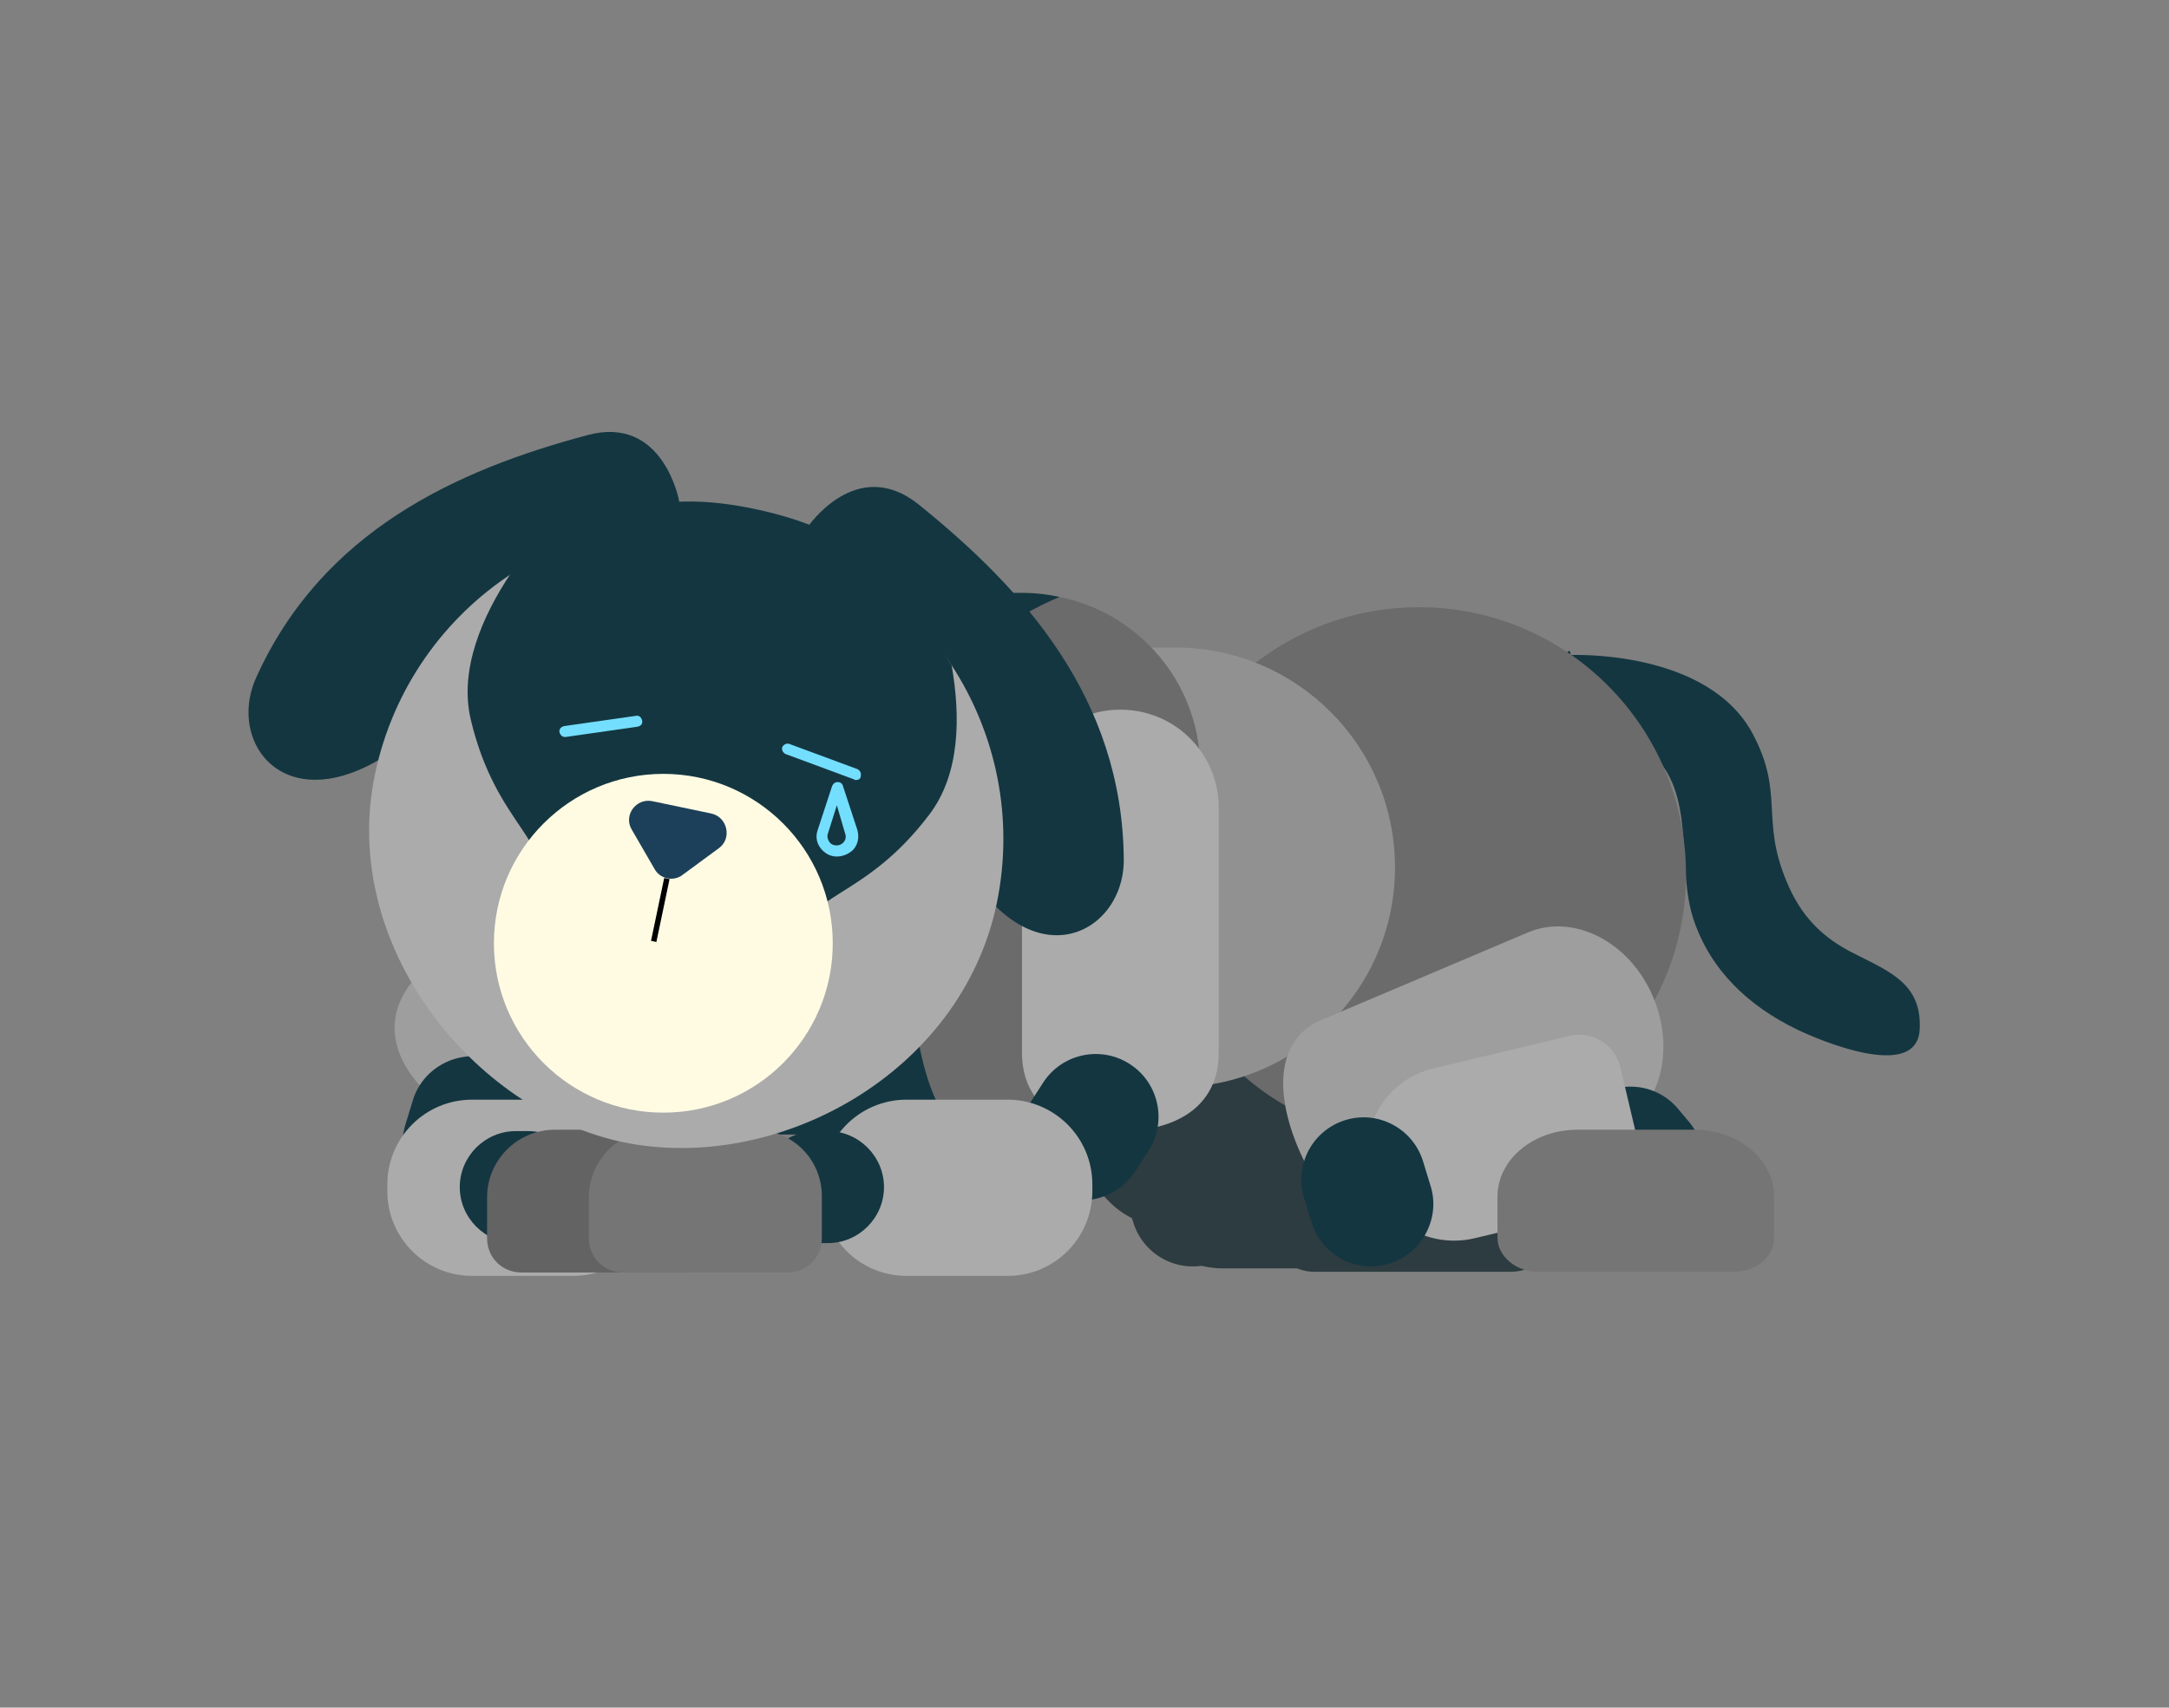 <?xml version="1.0" encoding="utf-8"?>
<!-- Generator: Adobe Illustrator 24.1.3, SVG Export Plug-In . SVG Version: 6.00 Build 0)  -->
<svg version="1.1" xmlns="http://www.w3.org/2000/svg" xmlns:xlink="http://www.w3.org/1999/xlink" x="0px" y="0px"
	 viewBox="0 0 317.5 250" style="enable-background:new 0 0 317.5 250;" xml:space="preserve">
<rect x="0" y="0" width="317.5" height="250" fill="#808080" stroke="none"/>
<g id="레이어_6">
</g>
<g id="레이어_5">
</g>
<g id="레이어_2">
	<g>
		<g>
			<path style="fill:#2D3C40;" d="M157.3,168L157.3,168c-3.4-8.1-3.2-15.9,3.5-18.7l30.2-12.8c6.7-2.8,14.9,1.4,18.3,9.5l0,0
				c3.4,8.1,0.8,16.9-5.9,19.7l-30.2,12.8C166.5,181.3,160.7,176.1,157.3,168z"/>
		</g>
		<g>
			<path style="fill:#2D3C40;" d="M213.4,177L213.4,177c-3.9,3.2-9.6,2.7-12.8-1.1L199,174c-3.2-3.9-2.7-9.6,1.1-12.8l0,0
				c3.9-3.2,9.6-2.7,12.8,1.1l1.6,1.9C217.8,168.1,217.3,173.8,213.4,177z"/>
		</g>
		<g>
			<path style="fill:#2D3C40;" d="M205.6,166.4v13c0,3.5-2.8,6.3-6.3,6.3H179c-7.1,0-12.8-5.7-12.8-12.8v0c0-7.1,5.7-12.8,12.8-12.8
				h20.2C202.8,160.1,205.6,162.9,205.6,166.4z"/>
		</g>
		<g>
			<path style="fill:#2D3C40;" d="M177.3,185L177.3,185c-4.8,1.5-9.9-1.2-11.4-6l-1.1-3.6c-1.5-4.8,1.2-9.9,6-11.4h0
				c4.8-1.5,9.9,1.2,11.4,6l1.1,3.6C184.8,178.3,182.1,183.5,177.3,185z"/>
		</g>
		<g>
			<path style="fill:#2D3C40;" d="M215.3,165.4h-17.1c-6.5,0-11.7,4.4-11.7,9.8v6c0,2.7,2.7,5,5.9,5h28.7c3.3,0,5.9-2.2,5.9-5v-6
				C227,169.8,221.8,165.4,215.3,165.4z"/>
		</g>
	</g>
	<g>
		<g>
			<path style="fill:#9E9E9E;" d="M64.6,161.8L64.6,161.8c-6.3-4.8-9.3-11.6-4.4-17.9L82,115.5c4.8-6.3,13.9-7.5,20.2-2.6l0,0
				c6.3,4.8,7.5,13.9,2.7,20.2L83,161.5C78.2,167.8,70.9,166.7,64.6,161.8z"/>
		</g>
		<g>
			<path style="fill:#143640;" d="M65.5,176.2L65.5,176.2c-4.8-1.4-7.6-6.5-6.2-11.4l1.1-3.6c1.4-4.8,6.5-7.6,11.4-6.2h0
				c4.8,1.4,7.6,6.5,6.2,11.4l-1.1,3.6C75.5,174.9,70.4,177.6,65.5,176.2z"/>
		</g>
		<g>
			<path style="fill:#ABABAB;" d="M56.7,174.4v-1c0-6.8,5.5-12.4,12.4-12.4h14.8c6.8,0,12.4,5.5,12.4,12.4v1
				c0,6.8-5.5,12.4-12.4,12.4H69.1C62.2,186.8,56.7,181.2,56.7,174.4z"/>
		</g>
		<g>
			<path style="fill:#143640;" d="M75.5,165.6h1.8c4.5,0,8.2,3.7,8.2,8.2v0c0,4.5-3.7,8.2-8.2,8.2h-1.8c-4.5,0-8.2-3.7-8.2-8.2v0
				C67.3,169.3,71,165.6,75.5,165.6z"/>
		</g>
		<g>
			<path style="fill:#636363;" d="M95.6,165.4H81.2c-5.4,0-9.9,4.4-9.9,9.9v6c0,2.8,2.2,5,5,5h24.1c2.8,0,5-2.2,5-5v-6
				C105.5,169.8,101.1,165.4,95.6,165.4z"/>
		</g>
	</g>
	<g>
		<path style="fill:#143640;" d="M229.9,95.9c0,0,20.1-0.9,26.7,11.6c4.6,8.7,1.1,12.4,4.9,21.5c2.1,5.1,5.2,8.3,10.1,10.7
			c5.1,2.6,9.8,4.4,9.4,11.1c-0.5,7.6-14.9,1.4-18-0.1c-7-3.4-12.6-8.6-15.1-16.1c-2.5-7.5,0.3-17.7-5.6-23.8
			c-3.6-3.8-18-3.4-15-10.8C230,93,229.9,95.9,229.9,95.9z"/>
	</g>
	<g>
		<g>
			<circle style="fill:#6B6B6B;" cx="207.7" cy="128" r="39.1"/>
		</g>
		<g>
			<path style="fill:#919191;" d="M172,159.2h-12c-17.8,0-32.2-14.4-32.2-32.2v0c0-17.8,14.4-32.2,32.2-32.2h12
				c17.8,0,32.2,14.4,32.2,32.2v0C204.2,144.8,189.7,159.2,172,159.2z"/>
		</g>
		<g>
			<path style="fill:#6B6B6B;" d="M150,166.1h-39.2c-14.2,0-25.7-11.5-25.7-25.7v-27.8c0-14.2,11.5-25.7,25.7-25.7H150
				c14.2,0,25.7,11.5,25.7,25.7v27.8C175.7,154.6,164.2,166.1,150,166.1z"/>
		</g>
		<g>
			<path style="fill:#143640;" d="M133.3,143.7c0,0,0-5.1,0-27.3c0-18.7,16.5-26.8,21.8-29c-1.8-0.4-3.6-0.6-5.4-0.6H124
				c0,0-23.5,7.3-23.5,29.6s0,27.3,0,27.3s1.3,20.9,8.7,22.3c0.6,0,1.2,0.1,1.8,0.1h31.7C134.6,166.1,133.3,143.7,133.3,143.7z"/>
		</g>
	</g>
	<g>
		<g>
			<path style="fill:#ABABAB;" d="M164,165.6L164,165.6c-8,0-14.4-3.5-14.4-11.5v-35.8c0-7.9,6.4-14.4,14.4-14.4h0
				c8,0,14.4,6.4,14.4,14.4v35.8C178.4,162.1,172,165.6,164,165.6z"/>
		</g>
		<g>
			<path style="fill:#143640;" d="M153.4,174.3L153.4,174.3c-4.2-2.7-5.5-8.4-2.7-12.7l2-3.1c2.7-4.2,8.4-5.5,12.7-2.7l0,0
				c4.2,2.7,5.5,8.4,2.7,12.7l-2,3.1C163.3,175.8,157.6,177,153.4,174.3z"/>
		</g>
		<g>
			<path style="fill:#ABABAB;" d="M120.3,174.4v-1c0-6.8,5.5-12.4,12.4-12.4h14.8c6.8,0,12.4,5.5,12.4,12.4v1
				c0,6.8-5.5,12.4-12.4,12.4h-14.8C125.8,186.8,120.3,181.2,120.3,174.4z"/>
		</g>
		<g>
			<path style="fill:#143640;" d="M119.4,165.6h1.8c4.5,0,8.2,3.7,8.2,8.2v0c0,4.5-3.7,8.2-8.2,8.2h-1.8c-4.5,0-8.2-3.7-8.2-8.2v0
				C111.2,169.3,114.9,165.6,119.4,165.6z"/>
		</g>
		<g>
			<path style="fill:#757575;" d="M110.5,165.4H96.1c-5.4,0-9.9,4.4-9.9,9.9v6c0,2.8,2.2,5,5,5h24.1c2.8,0,5-2.2,5-5v-6
				C120.4,169.8,116,165.4,110.5,165.4z"/>
		</g>
	</g>
	<g>
		<g>
			<path style="fill:#9E9E9E;" d="M190,168L190,168c-3.4-8.1-3.2-15.9,3.5-18.7l30.2-12.8c6.7-2.8,14.9,1.4,18.3,9.5l0,0
				c3.4,8.1,0.8,16.9-5.9,19.7l-30.2,12.8C199.2,181.3,193.4,176.1,190,168z"/>
		</g>
		<g>
			<path style="fill:#143640;" d="M246.1,177L246.1,177c-3.9,3.2-9.6,2.7-12.8-1.1l-1.6-1.9c-3.2-3.9-2.7-9.6,1.1-12.8l0,0
				c3.9-3.2,9.6-2.7,12.8,1.1l1.6,1.9C250.5,168.1,250,173.8,246.1,177z"/>
		</g>
		<g>
			<path style="fill:#ABABAB;" d="M237.2,156.3l3,12.7c0.8,3.4-1.3,6.8-4.7,7.6l-19.7,4.7c-6.9,1.6-13.8-2.6-15.4-9.5l0,0
				c-1.6-6.9,2.6-13.8,9.5-15.4l19.7-4.7C233,150.8,236.4,152.9,237.2,156.3z"/>
		</g>
		<g>
			<path style="fill:#143640;" d="M203.4,185L203.4,185c-4.8,1.5-9.9-1.2-11.4-6l-1.1-3.6c-1.5-4.8,1.2-9.9,6-11.4h0
				c4.8-1.5,9.9,1.2,11.4,6l1.1,3.6C210.9,178.3,208.2,183.5,203.4,185z"/>
		</g>
		<g>
			<path style="fill:#757575;" d="M248,165.4h-17.1c-6.5,0-11.7,4.4-11.7,9.8v6c0,2.7,2.7,5,5.9,5h28.7c3.3,0,5.9-2.2,5.9-5v-6
				C259.7,169.8,254.5,165.4,248,165.4z"/>
		</g>
	</g>
	<g>
		<g>
			<g>
				<path style="fill:#143640;" d="M99.4,73.3c0,0-2.3-12.6-13.4-9.6c-19.1,5.1-38.8,14-48.5,35.5c-5.1,11.3,7.7,25.1,27.9,3.9
					C79.5,88.4,99.4,83.9,99.4,73.3z"/>
			</g>
		</g>
		<g>
			<g>
				<path style="fill:#143640;" d="M118.2,77.2c0,0,7.1-10.6,16.2-3.4c15.4,12.4,29.9,28.4,30.1,52c0.1,12.3-17.2,19.9-27.2-7.6
					C130.4,99.1,113.9,87,118.2,77.2z"/>
			</g>
		</g>
	</g>
	<g>
		<g>
			<path style="fill:#ABABAB;" d="M145.9,132.3c-5.3,25.1-32.4,39.6-54.8,34.9c-21.7-4.6-41.5-28.8-36.2-53.9s29.9-41.2,55-36
				S151.1,107.2,145.9,132.3z"/>
		</g>
		<g>
			<path style="fill:#143640;" d="M139.3,97.4c-6.5-10-10.3-19-28.9-22.9c-17.5-3.7-25.7,2.8-35.6,9.4c-4.2,6.3-7.6,14.1-5.9,21.4
				c3.7,15.7,12.3,17.7,10.2,25.9c-1.9,7.4,7.2,13.3,14,15.3c7.1,2.1,21.8,0.4,23.1-7.6c1.4-8.4,10.1-6.8,19.8-19.6
				C140.6,113.3,140.6,104.8,139.3,97.4z"/>
		</g>
		<g>
			<circle style="fill:#FFFBE3;" cx="97.1" cy="138.1" r="24.8"/>
		</g>
	</g>
	<g>
		<g>
			<path style="fill:#1C4059;" d="M104.1,119.1l-8.6-1.8c-2.4-0.5-4.3,2.1-3,4.2l3.3,5.7c0.8,1.5,2.8,1.9,4.1,0.9l5.3-3.9
				C107.2,122.8,106.5,119.6,104.1,119.1z"/>
		</g>
		<g>
			<line style="fill:#1C4059;" x1="95.7" y1="137.8" x2="97.6" y2="128.6"/>
			<rect x="91.9" y="132.8" transform="matrix(0.205 -0.979 0.979 0.205 -53.552 200.492)" width="9.4" height="0.8"/>
		</g>
	</g>
	<g>
		<g>
			<path style="fill:#74DEFF;" d="M82.7,107.9c-0.4,0-0.7-0.3-0.8-0.7c-0.1-0.4,0.2-0.8,0.7-0.9l10.5-1.5c0.4-0.1,0.8,0.2,0.9,0.7
				s-0.2,0.8-0.7,0.9l-10.5,1.5C82.8,107.9,82.8,107.9,82.7,107.9z"/>
		</g>
		<g>
			<path style="fill:#74DEFF;" d="M125.3,114.2c-0.1,0-0.2,0-0.3-0.1l-10-3.7c-0.4-0.2-0.6-0.6-0.5-1c0.2-0.4,0.6-0.6,1-0.5l10,3.7
				c0.4,0.2,0.6,0.6,0.5,1C126,114,125.7,114.2,125.3,114.2z"/>
		</g>
		<g>
			<path style="fill:#74DEFF;" d="M122.5,125.4c-0.8,0-1.5-0.3-2.1-0.9c-0.8-0.8-1.1-1.9-0.7-3l2.1-6.4c0.1-0.3,0.4-0.6,0.8-0.6
				s0.7,0.2,0.8,0.6l2.1,6.4c0.3,1.1,0.1,2.2-0.7,3C124.1,125.1,123.3,125.4,122.5,125.4z M122.5,117.9l-1.3,4.1
				c-0.2,0.5,0,1,0.3,1.4c0.5,0.5,1.4,0.5,1.9,0c0.4-0.4,0.5-0.9,0.3-1.4L122.5,117.9z"/>
		</g>
	</g>
</g>
<g id="레이어_1">
</g>
</svg>
